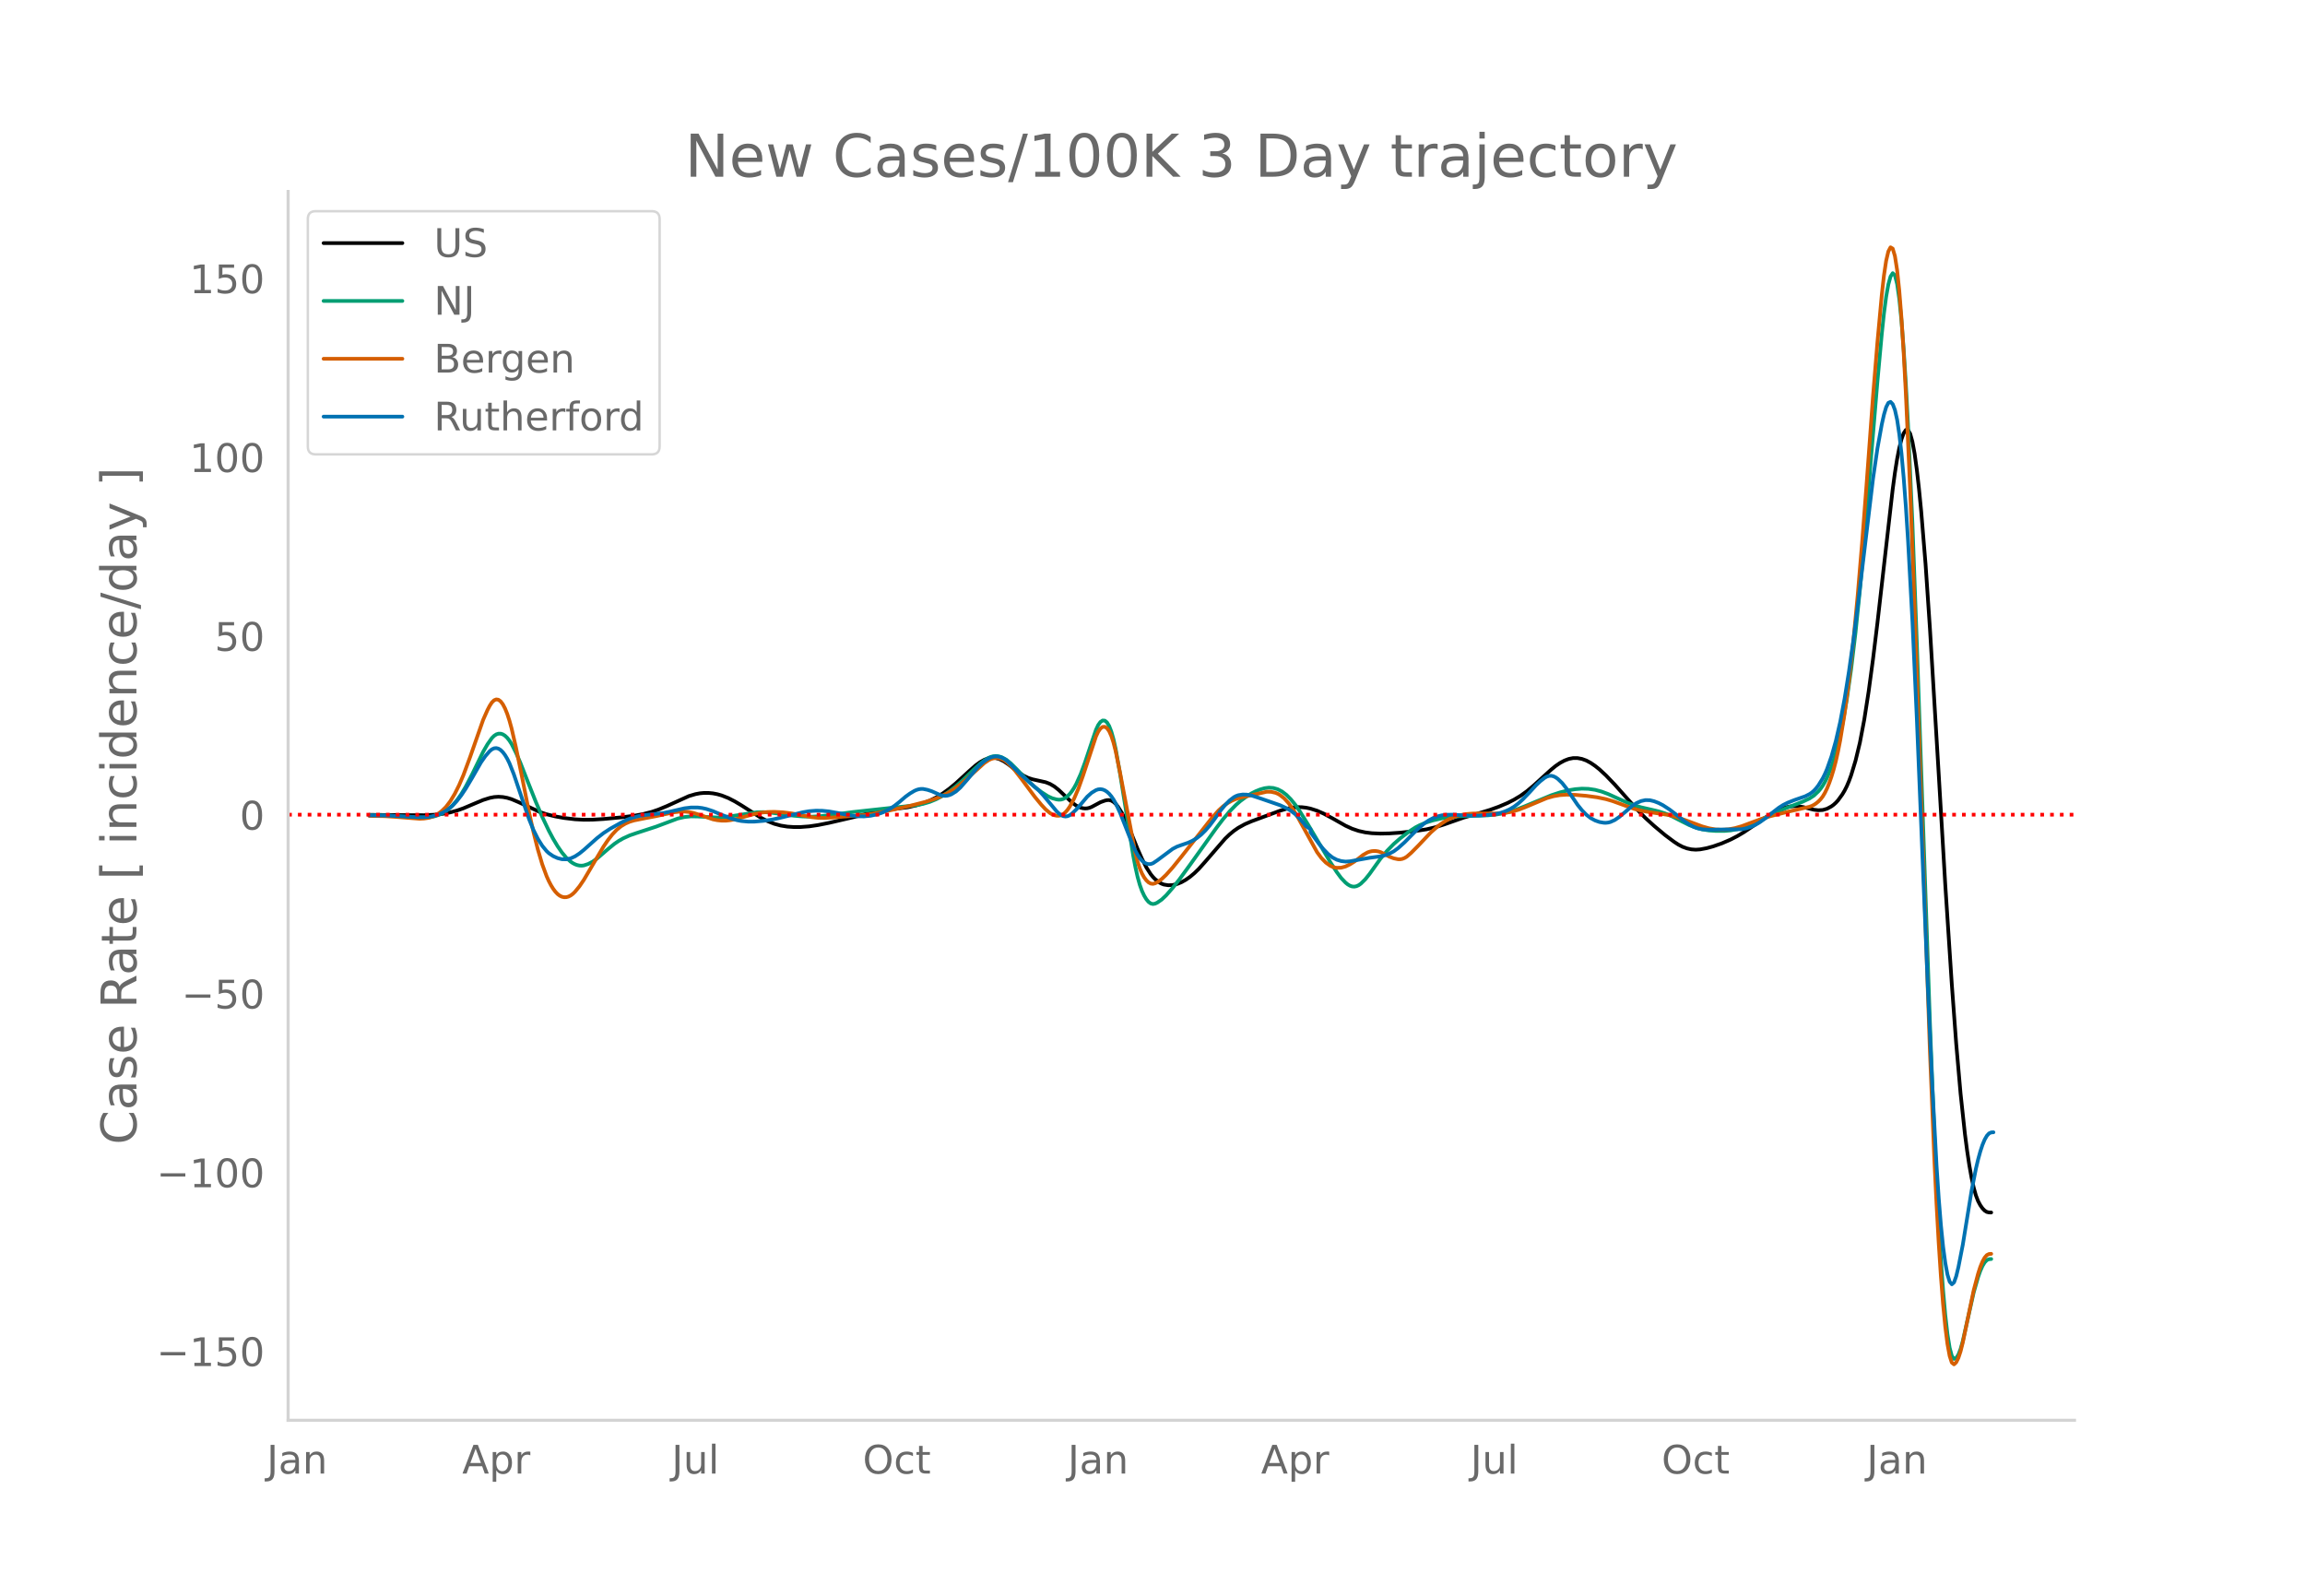 <svg height="864" viewBox="0 0 936 648" width="1248" xmlns="http://www.w3.org/2000/svg" xmlns:xlink="http://www.w3.org/1999/xlink"><defs><style>*{stroke-linecap:butt;stroke-linejoin:round}</style></defs><g id="figure_1"><path d="M0 648h936V0H0z" style="fill:#fff" id="patch_1"/><g id="axes_1"><path d="M117 576.72h725.4V77.76H117z" style="fill:none" id="patch_2"/><path clip-path="url(#p048472cb9b)" d="m149.973 330.893 14.22.111 7.999.03 4.443-.209 3.555-.42 2.667-.524 2.666-.73 2.666-.936 4.444-1.888 3.555-1.483 2.666-.836 1.778-.354 1.777-.12 1.778.115 1.777.33 1.778.54 2.666 1.133 8.887 4.116 2.667.882 3.555.873 3.555.636 4.443.528 3.555.189 3.556-.035 4.443-.27 7.11-.659 5.333-.672 3.555-.652 3.555-.907 2.666-.904 3.555-1.48 8.888-4.033 2.666-.788 1.777-.34 1.778-.165 1.777.01 1.778.177 1.777.342 1.778.506 2.666 1.053 2.666 1.37 2.667 1.593 7.998 5.086 2.667 1.355 2.666 1.059 2.666.72 2.667.421 2.666.176 2.666-.012 3.555-.271 3.555-.525 4.444-.886 9.776-2.274 8.888-2.268 3.555-.574 9.776-1.213 3.555-.817 2.666-.83 2.666-1.041 2.667-1.317 2.666-1.615 2.666-1.93 2.666-2.21 5.333-4.88 2.666-2.362 1.778-1.3 1.777-1.001 1.778-.666.889-.16.888-.033.889.095 1.778.54 1.777.894 1.778 1.22 4.443 3.483 1.778 1.126 1.777.861 1.778.575 5.332 1.188 1.778.69 1.777 1.053 1.778 1.415 3.555 3.355 1.777 1.7 1.778 1.305 1.777.82.89.224.888.09.889-.056.888-.204.89-.352 3.554-1.907 1.778-.647.888-.21.89-.037.888.232.889.518.888.805.89 1.082 1.777 2.82 1.777 3.553 1.778 4.254 2.666 6.586 1.777 4.01 1.778 3.487 1.777 2.758.89 1.102.888.921 1.777 1.374.89.474.888.334 1.777.286 1.778-.08 1.777-.407 1.778-.722 1.778-.99 1.777-1.246 1.778-1.496 1.777-1.73 2.666-2.986 8-9.256 1.777-1.7 1.777-1.473 1.778-1.238 2.666-1.47 2.666-1.157 11.554-4.287 2.666-.803 2.666-.544 1.778-.145 1.777.034 1.778.202 1.777.37 2.667.852 2.666 1.173 3.555 1.9 5.332 3.015 2.667 1.224 2.666.902 2.666.588 2.666.335 3.556.158 3.555-.074 4.443-.303 6.222-.676 4.443-.682 3.555-.838 3.555-1.119 8-2.81 5.332-1.515 5.332-1.62 3.555-1.28 3.555-1.505 2.666-1.357 2.667-1.597 2.666-1.926 2.666-2.239 3.555-3.249 3.555-3.22 1.778-1.452 1.777-1.22 1.778-.96 1.777-.681 1.778-.346 1.777.006 1.778.337 1.777.648 1.778.956 1.777 1.211 1.778 1.414 2.666 2.478 3.555 3.703 5.333 5.992 3.555 3.952 3.555 3.62 3.555 3.237 4.443 3.718 3.555 2.662 1.778 1.171 1.777.928 1.778.653 1.777.389 1.778.132 1.777-.119 2.667-.494 2.666-.736 3.555-1.25 3.555-1.54 2.666-1.376 2.666-1.581 3.555-2.395 6.222-4.246 2.666-1.561 2.666-1.243 1.778-.613 1.777-.382 1.778-.137 1.777.091 1.778.261 2.666.672 1.778.436 1.777.191 1.778-.093 1.777-.512 1.778-.964.888-.657.89-.8.888-.967 1.777-2.454.89-1.5.888-1.757.889-2.083.888-2.423 1.778-5.866 1.777-7.351 1.778-9.338 1.777-11.436 1.778-13.173 1.777-14.549 6.222-54.445.888-6.589.89-5.606.888-4.553.889-3.502.888-2.449.89-1.349.888-.008.889 1.573.888 3.202.89 4.83.888 6.422.889 7.818.888 9.022 1.778 21.541 1.777 26.126 3.555 58.925 2.667 45.064 2.666 40.594 1.777 24 1.778 20.364 1.777 16.45.89 6.794.888 5.883.889 4.976.888 4.07.89 3.165.888 2.305.889 1.673.889 1.273.888.916.889.562.889.206.889.014h0" style="fill:none;stroke:#000;stroke-linecap:round;stroke-width:1.5" id="line2d_1"/><path clip-path="url(#p048472cb9b)" d="m149.973 331.095 7.11.097 5.332.29 7.999.527 2.666-.04 1.778-.168 1.777-.378 1.778-.61 1.777-.868 1.778-1.24 1.777-1.641 1.778-2.068 1.777-2.523 1.778-2.975 2.666-5.115 4.444-9.103 1.777-3.066 1.778-2.525.889-.885.888-.592.89-.297.888-.005.889.282.888.563.89.843.888 1.124.889 1.404 1.777 3.532 1.778 4.07 2.666 6.803 3.555 8.937 2.666 6.221 2.666 5.606 1.778 3.337 1.777 2.963 1.778 2.584 1.777 2.128 1.778 1.595.889.597.888.463.89.325.888.184.889.042.888-.099 1.778-.58 1.778-.94 1.777-1.256 4.444-3.831 2.666-2.164 1.778-1.212 1.777-1.012 2.666-1.21 2.667-.92 7.998-2.61 8.888-3.328 2.666-.59 2.666-.264 2.667.049 7.998.415 2.667-.157 3.555-.46 9.776-1.514 2.666-.057 2.666.178 4.444.557 5.333.722 3.555.305 3.555.088 3.555-.19 3.555-.41 9.776-1.294 15.109-1.647 10.665-1.117 2.666-.55 2.666-.781 2.667-1.095 2.666-1.426 2.666-1.769 2.666-2.083 2.667-2.36 4.443-4.303 2.667-2.45 1.777-1.365 1.778-1.09.889-.368.888-.23.889-.092.889.043.889.173.888.296 1.778.958 1.777 1.438 2.667 2.649 4.443 4.64 2.667 2.358 2.666 2.03 2.666 1.73 1.778.815 1.777.485.889.107.889-.042.888-.248.89-.464.888-.68.889-.9.888-1.128.89-1.369.888-1.61 1.777-3.946 1.778-4.807 2.666-7.977 1.778-5.238.888-1.893.89-1.248.888-.603.889.042.888.704.89 1.453.888 2.288.889 3.14.888 3.993 1.778 10.034 3.555 22.152 1.777 11.056.89 4.69.888 3.95.889 3.206.888 2.492.89 1.914.888 1.472.889 1.06.888.645.89.232.888-.157.889-.42 1.777-1.23 1.778-1.678 2.666-3.03 2.666-3.378 4.444-6.085 10.665-14.93 2.666-3.495 2.667-3.174 2.666-2.728 1.777-1.55 2.667-1.966 1.777-1.092 1.778-.907 1.777-.71 1.778-.506 1.777-.227 1.778.13 1.777.505 1.778.927 1.777 1.363 1.778 1.788 1.777 2.176 1.778 2.55 3.555 5.732 8.887 15 2.666 4.122 1.778 2.402 1.777 1.866.89.721.888.534.889.306.888.07.89-.169.888-.404.889-.631 1.777-1.743 1.778-2.218 4.444-6.21 2.666-3.174 2.666-2.737 2.666-2.328 3.555-2.738 2.667-1.725 1.777-.925 2.666-1.085 2.667-.827 3.555-.805 3.555-.541 3.555-.306 5.332-.183 6.221-.206 3.555-.35 2.667-.464 2.666-.661 2.666-.852 3.555-1.385 10.665-4.435 3.555-1.17 3.555-.874 2.666-.434 2.667-.21 2.666.085 2.666.392 2.667.712 2.666 1 3.555 1.62 4.444 1.99 2.666 1.002 2.666.768 4.444 1.02 2.666.638 2.666.841 2.667 1.105 3.555 1.83 3.555 1.78 2.666 1.049 2.666.72 2.666.425 2.667.18 3.555.016 2.666-.221 2.666-.51 2.666-.82 2.667-1.123 14.22-6.496 4.444-1.702 2.666-1.053 2.666-1.263 1.778-1.173 1.777-1.683.889-1.048.889-1.25.888-1.513.89-1.788 1.777-4.398.888-2.626.89-2.986.888-3.417 1.777-8.172 1.778-10.068 1.777-12.41 1.778-14.866 1.777-17.292 1.778-19.598 2.666-33.055 2.666-31.891 1.778-19.389.889-8.398.888-6.746.89-4.974.888-3.204.889-1.355.888.874.89 3.488.888 6.178.889 8.867.888 11.557.89 14.203.888 16.635 1.777 39.874 1.778 48.366 5.332 154.491 1.778 45.441 1.777 36.187.89 14.566.888 12.27.889 10.025.888 7.791.89 5.558.888 3.323.889 1.2.888-.37.89-1.386.888-2.292.889-3.197 4.443-19.793 1.778-6.177.889-2.518.889-2 .888-1.463.889-.925.889-.387.889-.06h0" style="fill:none;stroke:#009e73;stroke-linecap:round;stroke-width:1.5" id="line2d_2"/><path clip-path="url(#p048472cb9b)" d="m149.973 331.311 6.221.104 4.444.29 9.776.768 1.778-.095 1.777-.264 1.778-.53 1.777-.893 1.778-1.264 1.777-1.745 1.778-2.337 1.777-2.935 1.778-3.543 1.777-4.151 2.666-7.192 5.333-15.218 1.777-4.008.89-1.702.888-1.357.889-.873.888-.362.89.148.888.66.889 1.171.888 1.686.89 2.2.888 2.713.889 3.228 1.777 7.744 2.666 12.989 2.667 13.402 1.777 7.964 1.778 7.054 1.777 6.01 1.778 4.83.888 1.975.89 1.7.888 1.44.889 1.188.888.933.89.68.888.427.889.194.888-.022.89-.237.888-.45.889-.662.888-.868 1.778-2.175 1.777-2.618 3.556-6.037 4.443-7.493 1.778-2.611 1.777-2.29 1.778-1.888 1.777-1.465 1.778-1.07 1.777-.782 1.778-.526 4.444-.887 4.443-.843 7.11-1.544 2.667-.297 1.777-.014 1.778.17 1.777.363 2.666.829 5.333 1.802 1.777.35 1.778.18 1.777-.009 1.778-.196 2.666-.537 3.555-1.005 3.555-.976 2.666-.532 2.667-.268 2.666-.055 3.555.18 3.555.454 4.444.84 3.555.674 2.666.273 2.666.056 3.555-.206 12.443-.952 4.444-.706 6.22-1.239 8-1.823 6.22-1.585 3.556-1.109 2.666-1.045 2.666-1.317 2.667-1.62 2.666-1.984 2.666-2.294 7.11-6.433 1.778-1.18.889-.413.888-.272.889-.132.889.008.889.15.888.295.889.44.889.583 1.777 1.594 1.778 2 2.666 3.442 5.333 7.174 2.666 3.247 1.777 1.912 1.778 1.494.889.513.888.352.89.193.888.024.889-.195.888-.461.89-.738.888-1.015.889-1.286 1.777-3.28 1.778-4.141 1.777-4.98 5.333-16.129.888-1.885.89-1.281.888-.676.889-.072.888.546.89 1.225.888 1.968.889 2.722.888 3.478 1.778 8.758 6.221 32.722.889 3.363.889 2.713.888 2.086.89 1.581.888 1.197.889.838.888.478.89.118.888-.22.889-.453 1.777-1.267 1.778-1.687 2.666-2.987 3.555-4.394 12.443-15.833 2.666-2.96 1.777-1.634 1.778-1.293 1.777-1.003 1.778-.758 1.777-.524 10.665-2.397 1.778.026 1.777.405.89.365.888.499 1.777 1.405 1.778 1.947 1.777 2.453 1.778 2.92 7.999 14.514 1.777 2.4 1.778 1.832 1.777 1.27.889.425.889.285.888.147 1.778-.057 1.777-.476 1.778-.86 1.777-1.102 1.778-1.312 1.777-1.402 1.778-1.024.889-.325.888-.202.89-.08.888.036.889.154.889.271 1.777.877 1.778.962 1.777.68 1.778.37.888.013.889-.166.889-.355.889-.543 1.777-1.544 2.666-2.69 5.333-5.616 2.666-2.35 1.778-1.316 1.777-1.112 1.778-.91 1.777-.708 1.778-.52 2.666-.509 2.666-.219 3.555-.044 7.11.008 2.666-.234 2.667-.485 2.666-.779 2.666-1.016 8.888-3.73 2.666-.751 2.666-.465 2.666-.174 3.555.086 4.444.386 4.444.604 3.555.743 2.666.776 4.444 1.613 4.444 1.59 2.666.678 2.666.487 8.888 1.342 2.666.732 3.555 1.225 7.11 2.636 2.666.746 2.667.473 2.666.145 2.666-.184 2.666-.504 2.667-.767 3.555-1.323 4.443-1.644 3.555-1.082 8-2.005 7.998-1.842.889-.324.889-.453.888-.594.89-.734.888-.892.889-1.14.888-1.478.89-1.832.888-2.186.889-2.542.888-2.916.89-3.38.888-3.94.889-4.517 1.777-10.774 1.778-13.305 1.777-16.052 1.778-18.794 1.777-21.195 1.778-23.256 2.666-36.35 1.777-21.804 1.778-19.342.889-7.953.888-5.944.89-3.805.888-1.666.889.524.888 2.97.89 5.673.888 8.426.889 11.18.888 13.932.89 16.612 1.777 39.763 1.777 47.265 6.221 180.25 1.778 43.392.889 18.255.888 15.91.89 13.584.888 11.338.889 9.176.888 7.03.89 4.884.888 2.738.889.698.888-.812.89-1.793.888-2.668.889-3.543 4.443-21.265 1.778-6.71.889-2.755.889-2.193.888-1.608.889-1.025.889-.439.889-.074h0" style="fill:none;stroke:#d55e00;stroke-linecap:round;stroke-width:1.5" id="line2d_3"/><path clip-path="url(#p048472cb9b)" d="m149.973 331.088 7.11.088 6.221.314 6.221.35 2.667-.004 2.666-.23 1.777-.376 1.778-.59 1.777-.828 1.778-1.161 1.777-1.52 1.778-1.894 1.777-2.279 1.778-2.66 2.666-4.479 3.555-6.221 1.778-2.55 1.777-2.038.889-.725.889-.417.888-.094.89.231.888.554.889.87.888 1.177.89 1.485.888 1.791 1.777 4.482 3.555 10.526 2.667 7.816 1.777 4.34 1.778 3.562 1.777 2.837 1.778 2.165.888.83 1.778 1.21 1.777.803 1.778.445 1.777.047 1.778-.39 1.777-.825 1.778-1.173 1.777-1.435 5.333-4.757 2.666-2.073 2.667-1.74 4.443-2.49 2.667-1.304 1.777-.67 2.666-.71 2.667-.426 7.11-.76 2.666-.53 6.221-1.443 2.666-.32 2.667-.001 1.777.21 1.778.391 2.666.88 3.555 1.496 3.555 1.386 2.666.792 1.778.34 2.666.24 2.666-.005 3.555-.308 3.555-.514 3.555-.775 8.888-2.195 2.666-.439 2.666-.201 2.667.037 2.666.262 3.555.624 5.332 1.043 2.667.314 2.666.035 2.666-.26 2.666-.568 1.778-.58 1.777-.776 1.778-.973 1.777-1.182 1.778-1.402 2.666-2.277 1.778-1.284 1.777-1.053.889-.398.889-.268.888-.131.89.004 1.777.357 1.777.59 2.666 1.187.89.371.888.233.889.077.888-.078.89-.23.888-.368 1.777-1.1 1.778-1.577 2.666-3.04 4.444-5.29 1.777-1.7 1.778-1.347.889-.517.889-.387.888-.252.889-.118.889.018.889.16.888.308.889.457.889.607 1.777 1.645 3.555 3.637 3.555 3.177 4.444 3.922 1.778 1.94 5.332 6.406.889.847.889.676.888.421.89.153.888-.118.889-.388.888-.641 1.778-1.716 1.777-2.028 2.667-3.167 1.777-1.578 1.778-1.074.888-.3.89-.087.888.13.889.35.888.572.89.807.888 1.055.889 1.306.888 1.557 1.778 3.849 3.555 9.015 1.777 4.514.89 1.921.888 1.623.889 1.325.888 1.026.89.732.888.456.889.201.888-.05.89-.302 1.777-1.192 6.221-4.63 1.777-.928 1.778-.642 2.666-.918 1.778-.812 1.777-1.063 1.778-1.4 1.777-1.74 1.778-2.06 1.777-2.363 2.667-3.762 1.777-2.155 1.778-1.812 1.777-1.359.889-.47.889-.328 1.777-.278 1.778.05 1.777.332 3.555 1.168 7.999 2.765 2.666 1.232 1.778 1.046 1.777 1.378 1.778 1.745 1.777 2.083.889 1.127 1.777 1.173v1.22l3.555 4.856 1.778 2.118 1.777 1.846 1.778 1.412 1.777.94 1.778.539 1.777.208 1.778-.113 4.444-.794 3.555-.633 4.444-.592 1.777-.443 1.778-.625 1.777-.95 1.778-1.304 2.666-2.392 2.666-2.714 2.666-2.679 2.667-2.273 1.777-1.21 1.778-.942 1.777-.677 1.778-.442 1.777-.215 2.666-.052 3.555.213 3.555.187 3.555-.028 3.555-.266 3.555-.462 1.778-.421 1.777-.603 1.778-.803 1.777-1.07 1.778-1.356 1.777-1.621 2.667-2.782 2.666-2.93 1.777-1.665 1.778-1.38.889-.497.888-.273.89-.034.888.205.889.436.888.626 1.778 1.702 1.777 2.277 4.444 6.539 1.778 2.21 1.777 1.809 1.778 1.375 1.777.963 1.778.626 1.777.306.889.013.889-.102.889-.22 1.777-.797 1.778-1.22 2.666-2.226 2.666-2.322 1.778-1.152 1.777-.786 1.778-.389 1.777.04 1.778.434 1.777.69 1.778.913 2.666 1.733 2.666 2.036 3.555 2.826 1.778 1.194 1.777.96 1.778.66 1.777.357 2.666.188 4.444-.066 8.888-.136 1.777-.34 1.778-.555 1.777-.781 1.778-1.015 2.666-1.879 3.555-2.83 1.778-1.369 1.777-1.117 1.778-.882 2.666-1.063 4.444-1.543 1.777-.908.889-.604.889-.778.888-.965.89-1.152 1.777-2.873.888-1.78.89-2.073 1.777-5.06 1.777-6.284 1.778-7.743 1.777-9.437 1.778-11.094 1.777-12.562 1.778-13.983 6.22-51.769 1.778-12.183 1.778-9.827.889-3.968.888-3.004.89-1.729.888-.39.889.947.888 2.339.89 3.993.888 5.911.889 7.882.888 9.853.89 11.823.888 13.767 1.777 32.806 1.778 39.385 4.444 108.506 1.777 39.382 1.778 33.451.888 13.31.89 10.986.888 8.703.889 6.618.888 4.737.89 2.893.888 1.05.889-.792.888-2.522.89-3.69 1.777-9.076 1.777-10.959 1.778-10.934 1.777-9.004.889-3.748.889-3.237.889-2.697.888-2.124.889-1.546.889-.968.889-.389.888-.05h0" style="fill:none;stroke:#0072b2;stroke-linecap:round;stroke-width:1.5" id="line2d_4"/><path clip-path="url(#p048472cb9b)" d="M117 330.81h725.4" style="fill:none;stroke:red;stroke-dasharray:1.5,2.475;stroke-dashoffset:0;stroke-width:1.5" id="line2d_5"/><path d="M117 576.72V77.76" style="fill:none;stroke:#d3d3d3;stroke-linecap:square;stroke-linejoin:miter;stroke-width:1.25" id="patch_3"/><path d="M117 576.72h725.4" style="fill:none;stroke:#d3d3d3;stroke-linecap:square;stroke-linejoin:miter;stroke-width:1.25" id="patch_4"/><g id="matplotlib.axis_1"><g id="xtick_1"><g style="fill:#696969" transform="matrix(.16 0 0 -.16 108.311 598.378)" id="text_1"><defs><path d="M9.813 72.906h9.859V5.078q0-13.187-5-19.14-5-5.954-16.094-5.954h-3.75v8.297h3.078q6.531 0 9.219 3.672Q9.813-4.39 9.813 5.078z" id="DejaVuSans-74"/><path d="M34.281 27.484q-10.89 0-15.093-2.484-4.204-2.484-4.204-8.5 0-4.781 3.157-7.594 3.156-2.797 8.562-2.797 7.485 0 12 5.297 4.516 5.297 4.516 14.078v2zm17.922 3.72V0H43.22v8.297Q40.14 3.328 35.547.953q-4.594-2.375-11.234-2.375-8.391 0-13.36 4.719Q6 8.016 6 15.922q0 9.219 6.172 13.906 6.187 4.688 18.437 4.688h12.61v.89q0 6.203-4.078 9.594-4.078 3.39-11.453 3.39-4.688 0-9.141-1.124-4.438-1.125-8.531-3.375v8.312q4.921 1.906 9.562 2.844 4.64.953 9.031.953 11.875 0 17.735-6.156 5.86-6.14 5.86-18.64z" id="DejaVuSans-97"/><path d="M54.89 33.016V0h-8.984v32.719q0 7.765-3.031 11.61-3.031 3.858-9.078 3.858-7.281 0-11.484-4.64-4.204-4.625-4.204-12.64V0H9.08v54.688h9.03v-8.5q3.235 4.937 7.594 7.374Q30.078 56 35.797 56q9.422 0 14.25-5.828 4.844-5.828 4.844-17.156z" id="DejaVuSans-110"/></defs><use xlink:href="#DejaVuSans-74"/><use x="29.492" xlink:href="#DejaVuSans-97"/><use x="90.771" xlink:href="#DejaVuSans-110"/></g></g><g id="xtick_2"><g style="fill:#696969" transform="matrix(.16 0 0 -.16 187.68 598.378)" id="text_2"><defs><path d="M34.188 63.188 20.797 26.906h26.812zm-5.579 9.718h11.188L67.578 0h-10.25l-6.64 18.703h-32.86L11.188 0H.78z" id="DejaVuSans-65"/><path d="M18.11 8.203v-29H9.077v75.484h9.031v-8.296q2.844 4.875 7.157 7.234Q29.594 56 35.594 56q9.968 0 16.187-7.906 6.235-7.907 6.235-20.797T51.78 6.484q-6.218-7.906-16.187-7.906-6 0-10.328 2.375-4.313 2.375-7.157 7.25zm30.578 19.094q0 9.906-4.079 15.547-4.078 5.64-11.203 5.64-7.14 0-11.218-5.64-4.079-5.64-4.079-15.547 0-9.906 4.078-15.547 4.079-5.64 11.22-5.64 7.124 0 11.202 5.64t4.078 15.547z" id="DejaVuSans-112"/><path d="M41.11 46.297q-1.516.875-3.297 1.281Q36.03 48 33.89 48q-7.625 0-11.703-4.953-4.079-4.953-4.079-14.234V0H9.08v54.688h9.03v-8.5q2.844 4.984 7.375 7.39Q30.031 56 36.531 56q.922 0 2.047-.125 1.125-.11 2.484-.36z" id="DejaVuSans-114"/></defs><use xlink:href="#DejaVuSans-65"/><use x="68.408" xlink:href="#DejaVuSans-112"/><use x="131.885" xlink:href="#DejaVuSans-114"/></g></g><g id="xtick_3"><g style="fill:#696969" transform="matrix(.16 0 0 -.16 272.744 598.378)" id="text_3"><defs><path d="M8.5 21.578v33.11h8.984V21.922q0-7.766 3.016-11.656 3.031-3.875 9.094-3.875 7.265 0 11.484 4.64 4.234 4.64 4.234 12.656v31h8.985V0h-8.984v8.406Q42.047 3.422 37.718 1q-4.313-2.422-10.032-2.422-9.421 0-14.312 5.86Q8.5 10.296 8.5 21.578zM31.11 56z" id="DejaVuSans-117"/><path d="M9.422 75.984h8.984V0H9.422z" id="DejaVuSans-108"/></defs><use xlink:href="#DejaVuSans-74"/><use x="29.492" xlink:href="#DejaVuSans-117"/><use x="92.871" xlink:href="#DejaVuSans-108"/></g></g><g id="xtick_4"><g style="fill:#696969" transform="matrix(.16 0 0 -.16 350.33 598.378)" id="text_4"><defs><path d="M39.406 66.219q-10.75 0-17.078-8.016-6.312-8-6.312-21.828 0-13.766 6.312-21.781 6.328-8 17.078-8 10.735 0 17.016 8 6.281 8.015 6.281 21.781 0 13.828-6.281 21.828-6.281 8.016-17.016 8.016zm0 8q15.328 0 24.5-10.281 9.188-10.282 9.188-27.563 0-17.234-9.188-27.516-9.172-10.28-24.5-10.28-15.375 0-24.593 10.25-9.204 10.265-9.204 27.546t9.204 27.563q9.218 10.28 24.593 10.28z" id="DejaVuSans-79"/><path d="M48.781 52.594v-8.407q-3.812 2.11-7.64 3.157-3.828 1.047-7.735 1.047-8.75 0-13.593-5.547-4.829-5.532-4.829-15.547 0-10.016 4.829-15.563 4.843-5.53 13.593-5.53 3.907 0 7.735 1.046 3.828 1.047 7.64 3.156V2.094Q45.016.344 40.984-.531q-4.015-.89-8.562-.89-12.36 0-19.64 7.765-7.266 7.765-7.266 20.953 0 13.375 7.343 21.031Q20.22 56 33.016 56q4.14 0 8.093-.86 3.953-.843 7.672-2.546z" id="DejaVuSans-99"/><path d="M18.313 70.219V54.688h18.5v-6.985h-18.5V18.016q0-6.688 1.828-8.594 1.828-1.906 7.453-1.906h9.218V0h-9.218q-10.407 0-14.36 3.875-3.953 3.89-3.953 14.14v29.688H2.687v6.984h6.594V70.22z" id="DejaVuSans-116"/></defs><use xlink:href="#DejaVuSans-79"/><use x="78.711" xlink:href="#DejaVuSans-99"/><use x="133.691" xlink:href="#DejaVuSans-116"/></g></g><g id="xtick_5"><g style="fill:#696969" transform="matrix(.16 0 0 -.16 433.595 598.378)" id="text_5"><use xlink:href="#DejaVuSans-74"/><use x="29.492" xlink:href="#DejaVuSans-97"/><use x="90.771" xlink:href="#DejaVuSans-110"/></g></g><g id="xtick_6"><g style="fill:#696969" transform="matrix(.16 0 0 -.16 512.075 598.378)" id="text_6"><use xlink:href="#DejaVuSans-65"/><use x="68.408" xlink:href="#DejaVuSans-112"/><use x="131.885" xlink:href="#DejaVuSans-114"/></g></g><g id="xtick_7"><g style="fill:#696969" transform="matrix(.16 0 0 -.16 597.14 598.378)" id="text_7"><use xlink:href="#DejaVuSans-74"/><use x="29.492" xlink:href="#DejaVuSans-117"/><use x="92.871" xlink:href="#DejaVuSans-108"/></g></g><g id="xtick_8"><g style="fill:#696969" transform="matrix(.16 0 0 -.16 674.724 598.378)" id="text_8"><use xlink:href="#DejaVuSans-79"/><use x="78.711" xlink:href="#DejaVuSans-99"/><use x="133.691" xlink:href="#DejaVuSans-116"/></g></g><g id="xtick_9"><g style="fill:#696969" transform="matrix(.16 0 0 -.16 757.99 598.378)" id="text_9"><use xlink:href="#DejaVuSans-74"/><use x="29.492" xlink:href="#DejaVuSans-97"/><use x="90.771" xlink:href="#DejaVuSans-110"/></g></g></g><g id="matplotlib.axis_2"><g id="ytick_1"><g style="fill:#696969" transform="matrix(.16 0 0 -.16 63.553 554.717)" id="text_10"><defs><path d="M10.594 35.5h62.593v-8.297H10.594z" id="DejaVuSans-8722"/><path d="M12.406 8.297h16.11v55.625l-17.532-3.516v8.985l17.438 3.515h9.86V8.296H54.39V0H12.406z" id="DejaVuSans-49"/><path d="M10.797 72.906h38.719v-8.312H19.828v-17.86q2.14.735 4.281 1.094 2.157.36 4.313.36 12.203 0 19.328-6.688 7.14-6.688 7.14-18.11 0-11.765-7.328-18.296-7.328-6.516-20.656-6.516-4.593 0-9.36.781-4.75.782-9.827 2.344v9.922q4.39-2.39 9.078-3.563 4.687-1.171 9.906-1.171 8.453 0 13.375 4.437 4.938 4.438 4.938 12.063 0 7.609-4.938 12.047-4.922 4.453-13.375 4.453-3.953 0-7.89-.875-3.922-.875-8.016-2.735z" id="DejaVuSans-53"/><path d="M31.781 66.406q-7.61 0-11.453-7.5Q16.5 51.422 16.5 36.375q0-14.984 3.828-22.484 3.844-7.5 11.453-7.5 7.672 0 11.5 7.5 3.844 7.5 3.844 22.484 0 15.047-3.844 22.531-3.828 7.5-11.5 7.5zm0 7.813q12.266 0 18.735-9.703 6.468-9.688 6.468-28.141 0-18.406-6.468-28.11-6.47-9.687-18.735-9.687-12.25 0-18.718 9.688-6.47 9.703-6.47 28.109 0 18.453 6.47 28.14Q19.53 74.22 31.78 74.22z" id="DejaVuSans-48"/></defs><use xlink:href="#DejaVuSans-8722"/><use x="83.789" xlink:href="#DejaVuSans-49"/><use x="147.412" xlink:href="#DejaVuSans-53"/><use x="211.035" xlink:href="#DejaVuSans-48"/></g></g><g id="ytick_2"><g style="fill:#696969" transform="matrix(.16 0 0 -.16 63.553 482.108)" id="text_11"><use xlink:href="#DejaVuSans-8722"/><use x="83.789" xlink:href="#DejaVuSans-49"/><use x="147.412" xlink:href="#DejaVuSans-48"/><use x="211.035" xlink:href="#DejaVuSans-48"/></g></g><g id="ytick_3"><g style="fill:#696969" transform="matrix(.16 0 0 -.16 73.733 409.499)" id="text_12"><use xlink:href="#DejaVuSans-8722"/><use x="83.789" xlink:href="#DejaVuSans-53"/><use x="147.412" xlink:href="#DejaVuSans-48"/></g></g><g id="ytick_4"><use xlink:href="#DejaVuSans-48" style="fill:#696969" transform="matrix(.16 0 0 -.16 97.32 336.89)" id="text_13"/></g><g id="ytick_5"><g style="fill:#696969" transform="matrix(.16 0 0 -.16 87.14 264.28)" id="text_14"><use xlink:href="#DejaVuSans-53"/><use x="63.623" xlink:href="#DejaVuSans-48"/></g></g><g id="ytick_6"><g style="fill:#696969" transform="matrix(.16 0 0 -.16 76.96 191.671)" id="text_15"><use xlink:href="#DejaVuSans-49"/><use x="63.623" xlink:href="#DejaVuSans-48"/><use x="127.246" xlink:href="#DejaVuSans-48"/></g></g><g id="ytick_7"><g style="fill:#696969" transform="matrix(.16 0 0 -.16 76.96 119.062)" id="text_16"><use xlink:href="#DejaVuSans-49"/><use x="63.623" xlink:href="#DejaVuSans-53"/><use x="127.246" xlink:href="#DejaVuSans-48"/></g></g><g style="fill:#696969" transform="matrix(0 -.2 -.2 0 55.393 464.8)" id="text_17"><defs><path d="M64.406 67.281v-10.39q-4.984 4.64-10.625 6.922-5.64 2.296-11.984 2.296-12.5 0-19.14-7.64-6.641-7.64-6.641-22.094 0-14.406 6.64-22.047 6.64-7.64 19.14-7.64 6.345 0 11.985 2.296 5.64 2.297 10.625 6.938V5.609Q59.234 2.094 53.437.33q-5.78-1.75-12.218-1.75-16.563 0-26.094 10.124-9.516 10.14-9.516 27.672 0 17.578 9.516 27.703 9.531 10.14 26.094 10.14 6.531 0 12.312-1.734 5.797-1.734 10.875-5.203z" id="DejaVuSans-67"/><path d="M44.281 53.078v-8.5q-3.797 1.953-7.906 2.922-4.094.984-8.5.984-6.688 0-10.031-2.047-3.344-2.046-3.344-6.156 0-3.125 2.39-4.906 2.391-1.781 9.626-3.39l3.078-.688q9.562-2.047 13.593-5.781 4.032-3.735 4.032-10.422 0-7.625-6.032-12.078-6.03-4.438-16.578-4.438-4.39 0-9.156.86Q10.688.296 5.422 2v9.281q4.984-2.594 9.812-3.89 4.829-1.282 9.579-1.282 6.343 0 9.75 2.172 3.421 2.172 3.421 6.125 0 3.656-2.468 5.61-2.453 1.953-10.813 3.765l-3.125.735q-8.344 1.75-12.062 5.39-3.704 3.64-3.704 9.985 0 7.718 5.47 11.906Q16.75 56 26.811 56q4.97 0 9.36-.734 4.406-.72 8.11-2.188z" id="DejaVuSans-115"/><path d="M56.203 29.594v-4.39H14.891q.593-9.282 5.593-14.142 5-4.859 13.938-4.859 5.172 0 10.031 1.266 4.86 1.265 9.656 3.812v-8.5Q49.266.734 44.187-.344 39.11-1.422 33.892-1.422q-13.094 0-20.735 7.61-7.64 7.625-7.64 20.625 0 13.421 7.25 21.296Q20.016 56 32.328 56q11.031 0 17.453-7.11 6.422-7.093 6.422-19.296zm-8.984 2.64q-.094 7.36-4.125 11.75-4.032 4.407-10.672 4.407-7.516 0-12.031-4.25-4.516-4.25-5.203-11.97z" id="DejaVuSans-101"/><path d="M44.39 34.188q3.172-1.079 6.172-4.594 3-3.516 6.032-9.672L66.609 0H56l-9.313 18.703q-3.624 7.328-7.015 9.719-3.39 2.39-9.25 2.39h-10.75V0h-9.86v72.906h22.266q12.5 0 18.656-5.234 6.157-5.219 6.157-15.766 0-6.89-3.203-11.437-3.204-4.532-9.297-6.282zM19.673 64.797V38.922h12.406q7.125 0 10.766 3.297 3.64 3.297 3.64 9.687 0 6.39-3.64 9.64-3.64 3.25-10.766 3.25z" id="DejaVuSans-82"/><path d="M8.594 75.984h20.703V69H17.578V-6.203h11.719v-6.984H8.594z" id="DejaVuSans-91"/><path d="M9.422 54.688h8.984V0H9.422zm0 21.296h8.984v-11.39H9.422z" id="DejaVuSans-105"/><path d="M45.406 46.39v29.594h8.985V0h-8.985v8.203Q42.578 3.328 38.25.953q-4.313-2.375-10.375-2.375-9.906 0-16.14 7.906-6.22 7.922-6.22 20.813 0 12.89 6.22 20.797Q17.968 56 27.874 56q6.063 0 10.375-2.375 4.328-2.36 7.156-7.234zm-30.61-19.093q0-9.906 4.079-15.547 4.078-5.64 11.203-5.64 7.125 0 11.219 5.64 4.11 5.64 4.11 15.547 0 9.906-4.11 15.547-4.094 5.64-11.219 5.64-7.125 0-11.203-5.64-4.078-5.64-4.078-15.547z" id="DejaVuSans-100"/><path d="M25.39 72.906h8.297L8.297-9.28H0z" id="DejaVuSans-47"/><path d="M32.172-5.078q-3.797-9.766-7.422-12.735-3.61-2.984-9.656-2.984H7.906v7.516h5.282q3.703 0 5.75 1.765Q21-9.766 23.483-3.219l1.61 4.094-22.11 53.813H12.5l17.094-42.766 17.093 42.766h9.516z" id="DejaVuSans-121"/><path d="M30.422 75.984v-89.171H9.719v6.984H21.39V69H9.719v6.984z" id="DejaVuSans-93"/></defs><use xlink:href="#DejaVuSans-67"/><use x="69.824" xlink:href="#DejaVuSans-97"/><use x="131.104" xlink:href="#DejaVuSans-115"/><use x="183.203" xlink:href="#DejaVuSans-101"/><use x="244.727" xlink:href="#DejaVuSans-32"/><use x="276.514" xlink:href="#DejaVuSans-82"/><use x="343.746" xlink:href="#DejaVuSans-97"/><use x="405.025" xlink:href="#DejaVuSans-116"/><use x="444.234" xlink:href="#DejaVuSans-101"/><use x="505.758" xlink:href="#DejaVuSans-32"/><use x="537.545" xlink:href="#DejaVuSans-91"/><use x="576.559" xlink:href="#DejaVuSans-32"/><use x="608.346" xlink:href="#DejaVuSans-105"/><use x="636.129" xlink:href="#DejaVuSans-110"/><use x="699.508" xlink:href="#DejaVuSans-99"/><use x="754.488" xlink:href="#DejaVuSans-105"/><use x="782.271" xlink:href="#DejaVuSans-100"/><use x="845.748" xlink:href="#DejaVuSans-101"/><use x="907.271" xlink:href="#DejaVuSans-110"/><use x="970.65" xlink:href="#DejaVuSans-99"/><use x="1025.631" xlink:href="#DejaVuSans-101"/><use x="1087.154" xlink:href="#DejaVuSans-47"/><use x="1120.846" xlink:href="#DejaVuSans-100"/><use x="1184.322" xlink:href="#DejaVuSans-97"/><use x="1245.602" xlink:href="#DejaVuSans-121"/><use x="1304.781" xlink:href="#DejaVuSans-32"/><use x="1336.568" xlink:href="#DejaVuSans-93"/></g></g><g style="fill:#696969" transform="matrix(.24 0 0 -.24 278.113 71.76)" id="text_18"><defs><path d="M9.813 72.906h13.28l32.329-60.984v60.984h9.562V0h-13.28L19.39 60.984V0H9.813z" id="DejaVuSans-78"/><path d="M4.203 54.688h8.985l11.234-42.672 11.172 42.672h10.593l11.235-42.672 11.187 42.672h8.985L63.28 0H52.688L40.922 44.828 29.109 0H18.5z" id="DejaVuSans-119"/><path d="M9.813 72.906h9.859V42.094L52.39 72.906h12.703L28.906 38.922 67.672 0H54.688L19.672 35.11V0h-9.86z" id="DejaVuSans-75"/><path d="M40.578 39.313Q47.656 37.797 51.625 33q3.984-4.781 3.984-11.813 0-10.78-7.422-16.703-7.421-5.906-21.093-5.906-4.578 0-9.438.906-4.86.907-10.031 2.72v9.515q4.094-2.39 8.969-3.61 4.89-1.218 10.218-1.218 9.266 0 14.125 3.656 4.86 3.656 4.86 10.64 0 6.454-4.516 10.079-4.515 3.64-12.562 3.64h-8.5v8.11h8.89q7.266 0 11.125 2.906 3.86 2.906 3.86 8.375 0 5.61-3.985 8.61-3.968 3.015-11.39 3.015-4.063 0-8.703-.89-4.641-.876-10.203-2.72v8.782q5.624 1.562 10.53 2.344 4.907.78 9.25.78 11.235 0 17.766-5.109 6.547-5.093 6.547-13.78 0-6.063-3.468-10.235-3.47-4.172-9.86-5.782z" id="DejaVuSans-51"/><path d="M19.672 64.797V8.109h11.922q15.093 0 22.093 6.829 7 6.843 7 21.593 0 14.64-7 21.453-7 6.813-22.093 6.813zm-9.86 8.11h20.266q21.188 0 31.094-8.813 9.922-8.813 9.922-27.563 0-18.86-9.969-27.703Q51.172 0 30.078 0H9.813z" id="DejaVuSans-68"/><path d="M9.422 54.688h8.984V-.984q0-10.438-3.984-15.125-3.969-4.688-12.813-4.688h-3.421v7.61H.594q5.125 0 6.968 2.374 1.86 2.36 1.86 9.829zm0 21.296h8.984v-11.39H9.422z" id="DejaVuSans-106"/><path d="M30.61 48.39q-7.22 0-11.422-5.64-4.204-5.64-4.204-15.453 0-9.813 4.172-15.453 4.188-5.64 11.453-5.64 7.188 0 11.375 5.655 4.203 5.672 4.203 15.438 0 9.719-4.203 15.406-4.187 5.688-11.375 5.688zm0 7.61q11.718 0 18.406-7.625 6.703-7.61 6.703-21.078 0-13.422-6.703-21.078-6.688-7.64-18.407-7.64-11.765 0-18.437 7.64-6.656 7.656-6.656 21.078 0 13.469 6.656 21.078Q18.844 56 30.609 56z" id="DejaVuSans-111"/></defs><use xlink:href="#DejaVuSans-78"/><use x="74.805" xlink:href="#DejaVuSans-101"/><use x="136.328" xlink:href="#DejaVuSans-119"/><use x="218.115" xlink:href="#DejaVuSans-32"/><use x="249.902" xlink:href="#DejaVuSans-67"/><use x="319.727" xlink:href="#DejaVuSans-97"/><use x="381.006" xlink:href="#DejaVuSans-115"/><use x="433.105" xlink:href="#DejaVuSans-101"/><use x="494.629" xlink:href="#DejaVuSans-115"/><use x="546.729" xlink:href="#DejaVuSans-47"/><use x="580.42" xlink:href="#DejaVuSans-49"/><use x="644.043" xlink:href="#DejaVuSans-48"/><use x="707.666" xlink:href="#DejaVuSans-48"/><use x="771.289" xlink:href="#DejaVuSans-75"/><use x="836.865" xlink:href="#DejaVuSans-32"/><use x="868.652" xlink:href="#DejaVuSans-51"/><use x="932.275" xlink:href="#DejaVuSans-32"/><use x="964.063" xlink:href="#DejaVuSans-68"/><use x="1041.064" xlink:href="#DejaVuSans-97"/><use x="1102.344" xlink:href="#DejaVuSans-121"/><use x="1161.523" xlink:href="#DejaVuSans-32"/><use x="1193.311" xlink:href="#DejaVuSans-116"/><use x="1232.52" xlink:href="#DejaVuSans-114"/><use x="1273.633" xlink:href="#DejaVuSans-97"/><use x="1334.912" xlink:href="#DejaVuSans-106"/><use x="1362.695" xlink:href="#DejaVuSans-101"/><use x="1424.219" xlink:href="#DejaVuSans-99"/><use x="1479.199" xlink:href="#DejaVuSans-116"/><use x="1518.408" xlink:href="#DejaVuSans-111"/><use x="1579.59" xlink:href="#DejaVuSans-114"/><use x="1620.703" xlink:href="#DejaVuSans-121"/></g><g id="legend_1"><path d="M128.2 184.5h136.45q3.2 0 3.2-3.2V88.96q0-3.2-3.2-3.2H128.2q-3.2 0-3.2 3.2v92.34q0 3.2 3.2 3.2z" style="fill:none;opacity:.8;stroke:#ccc;stroke-linejoin:miter" id="patch_5"/><path d="M131.4 98.718h32" style="fill:none;stroke:#000;stroke-linecap:round;stroke-width:1.5" id="line2d_6"/><g style="fill:#696969" transform="matrix(.16 0 0 -.16 176.2 104.317)" id="text_19"><defs><path d="M8.688 72.906h9.921V28.61q0-11.718 4.235-16.875 4.25-5.14 13.781-5.14 9.469 0 13.719 5.14 4.25 5.157 4.25 16.875v44.297H64.5V27.391q0-14.25-7.063-21.532-7.046-7.28-20.812-7.28-13.828 0-20.89 7.28-7.047 7.282-7.047 21.532z" id="DejaVuSans-85"/><path d="M53.516 70.516V60.89q-5.61 2.687-10.594 4-4.984 1.328-9.625 1.328-8.047 0-12.422-3.125t-4.375-8.89q0-4.845 2.906-7.313 2.907-2.453 11.016-3.97l5.953-1.218q11.031-2.11 16.281-7.406 5.25-5.297 5.25-14.172 0-10.61-7.11-16.078-7.093-5.469-20.812-5.469-5.172 0-11.015 1.172Q13.14.922 6.89 3.219v10.156q6-3.36 11.765-5.078 5.766-1.703 11.328-1.703 8.438 0 13.032 3.312 4.593 3.328 4.593 9.485 0 5.359-3.297 8.39-3.296 3.032-10.812 4.547L27.484 33.5q-11.03 2.188-15.968 6.875-4.922 4.688-4.922 13.047 0 9.672 6.812 15.234 6.813 5.563 18.766 5.563 5.14 0 10.453-.938 5.328-.922 10.89-2.765z" id="DejaVuSans-83"/></defs><use xlink:href="#DejaVuSans-85"/><use x="73.193" xlink:href="#DejaVuSans-83"/></g><path d="M131.4 122.203h32" style="fill:none;stroke:#009e73;stroke-linecap:round;stroke-width:1.5" id="line2d_8"/><g style="fill:#696969" transform="matrix(.16 0 0 -.16 176.2 127.802)" id="text_20"><use xlink:href="#DejaVuSans-78"/><use x="74.805" xlink:href="#DejaVuSans-74"/></g><path d="M131.4 145.688h32" style="fill:none;stroke:#d55e00;stroke-linecap:round;stroke-width:1.5" id="line2d_10"/><g style="fill:#696969" transform="matrix(.16 0 0 -.16 176.2 151.287)" id="text_21"><defs><path d="M19.672 34.813V8.108H35.5q7.953 0 11.781 3.297 3.844 3.297 3.844 10.078 0 6.844-3.844 10.078-3.828 3.25-11.781 3.25zm0 29.984V42.828h14.61q7.218 0 10.75 2.703 3.546 2.719 3.546 8.282 0 5.515-3.547 8.25-3.531 2.734-10.75 2.734zm-9.86 8.11h25.204q11.28 0 17.375-4.688Q58.5 63.53 58.5 54.89q0-6.703-3.125-10.657-3.125-3.953-9.188-4.922 7.282-1.562 11.313-6.53 4.031-4.954 4.031-12.376 0-9.765-6.64-15.093Q48.25 0 35.984 0H9.812z" id="DejaVuSans-66"/><path d="M45.406 27.984q0 9.766-4.031 15.125-4.016 5.375-11.297 5.375-7.219 0-11.25-5.375-4.031-5.359-4.031-15.125 0-9.718 4.031-15.093t11.25-5.375q7.281 0 11.297 5.375 4.031 5.375 4.031 15.093zm8.985-21.203q0-13.953-6.203-20.765Q42-20.797 29.203-20.797q-4.734 0-8.937.703-4.203.703-8.157 2.172v8.735q3.954-2.141 7.813-3.157 3.86-1.031 7.86-1.031 8.843 0 13.234 4.61 4.39 4.609 4.39 13.937v4.453q-2.781-4.844-7.125-7.234Q33.938 0 27.875 0 17.828 0 11.672 7.656q-6.156 7.672-6.156 20.328 0 12.688 6.156 20.344Q17.828 56 27.875 56q6.063 0 10.406-2.39 4.344-2.391 7.125-7.22v8.297h8.985z" id="DejaVuSans-103"/></defs><use xlink:href="#DejaVuSans-66"/><use x="68.604" xlink:href="#DejaVuSans-101"/><use x="130.127" xlink:href="#DejaVuSans-114"/><use x="169.49" xlink:href="#DejaVuSans-103"/><use x="232.967" xlink:href="#DejaVuSans-101"/><use x="294.49" xlink:href="#DejaVuSans-110"/></g><path d="M131.4 169.173h32" style="fill:none;stroke:#0072b2;stroke-linecap:round;stroke-width:1.5" id="line2d_12"/><g style="fill:#696969" transform="matrix(.16 0 0 -.16 176.2 174.773)" id="text_22"><defs><path d="M54.89 33.016V0h-8.984v32.719q0 7.765-3.031 11.61-3.031 3.858-9.078 3.858-7.281 0-11.484-4.64-4.204-4.625-4.204-12.64V0H9.08v75.984h9.03V46.188q3.235 4.937 7.594 7.374Q30.078 56 35.797 56q9.422 0 14.25-5.828 4.844-5.828 4.844-17.156z" id="DejaVuSans-104"/><path d="M37.11 75.984V68.5h-8.594q-4.828 0-6.72-1.953-1.874-1.953-1.874-7.031v-4.828h14.797v-6.985H19.922V0H10.89v47.703H2.297v6.984h8.594V58.5q0 9.125 4.25 13.297 4.25 4.187 13.468 4.187z" id="DejaVuSans-102"/></defs><use xlink:href="#DejaVuSans-82"/><use x="64.982" xlink:href="#DejaVuSans-117"/><use x="128.361" xlink:href="#DejaVuSans-116"/><use x="167.57" xlink:href="#DejaVuSans-104"/><use x="230.949" xlink:href="#DejaVuSans-101"/><use x="292.473" xlink:href="#DejaVuSans-114"/><use x="333.586" xlink:href="#DejaVuSans-102"/><use x="368.791" xlink:href="#DejaVuSans-111"/><use x="429.973" xlink:href="#DejaVuSans-114"/><use x="469.336" xlink:href="#DejaVuSans-100"/></g></g></g></g><defs><clipPath id="p048472cb9b"><path d="M117 77.76h725.4v498.96H117z"/></clipPath></defs></svg>
